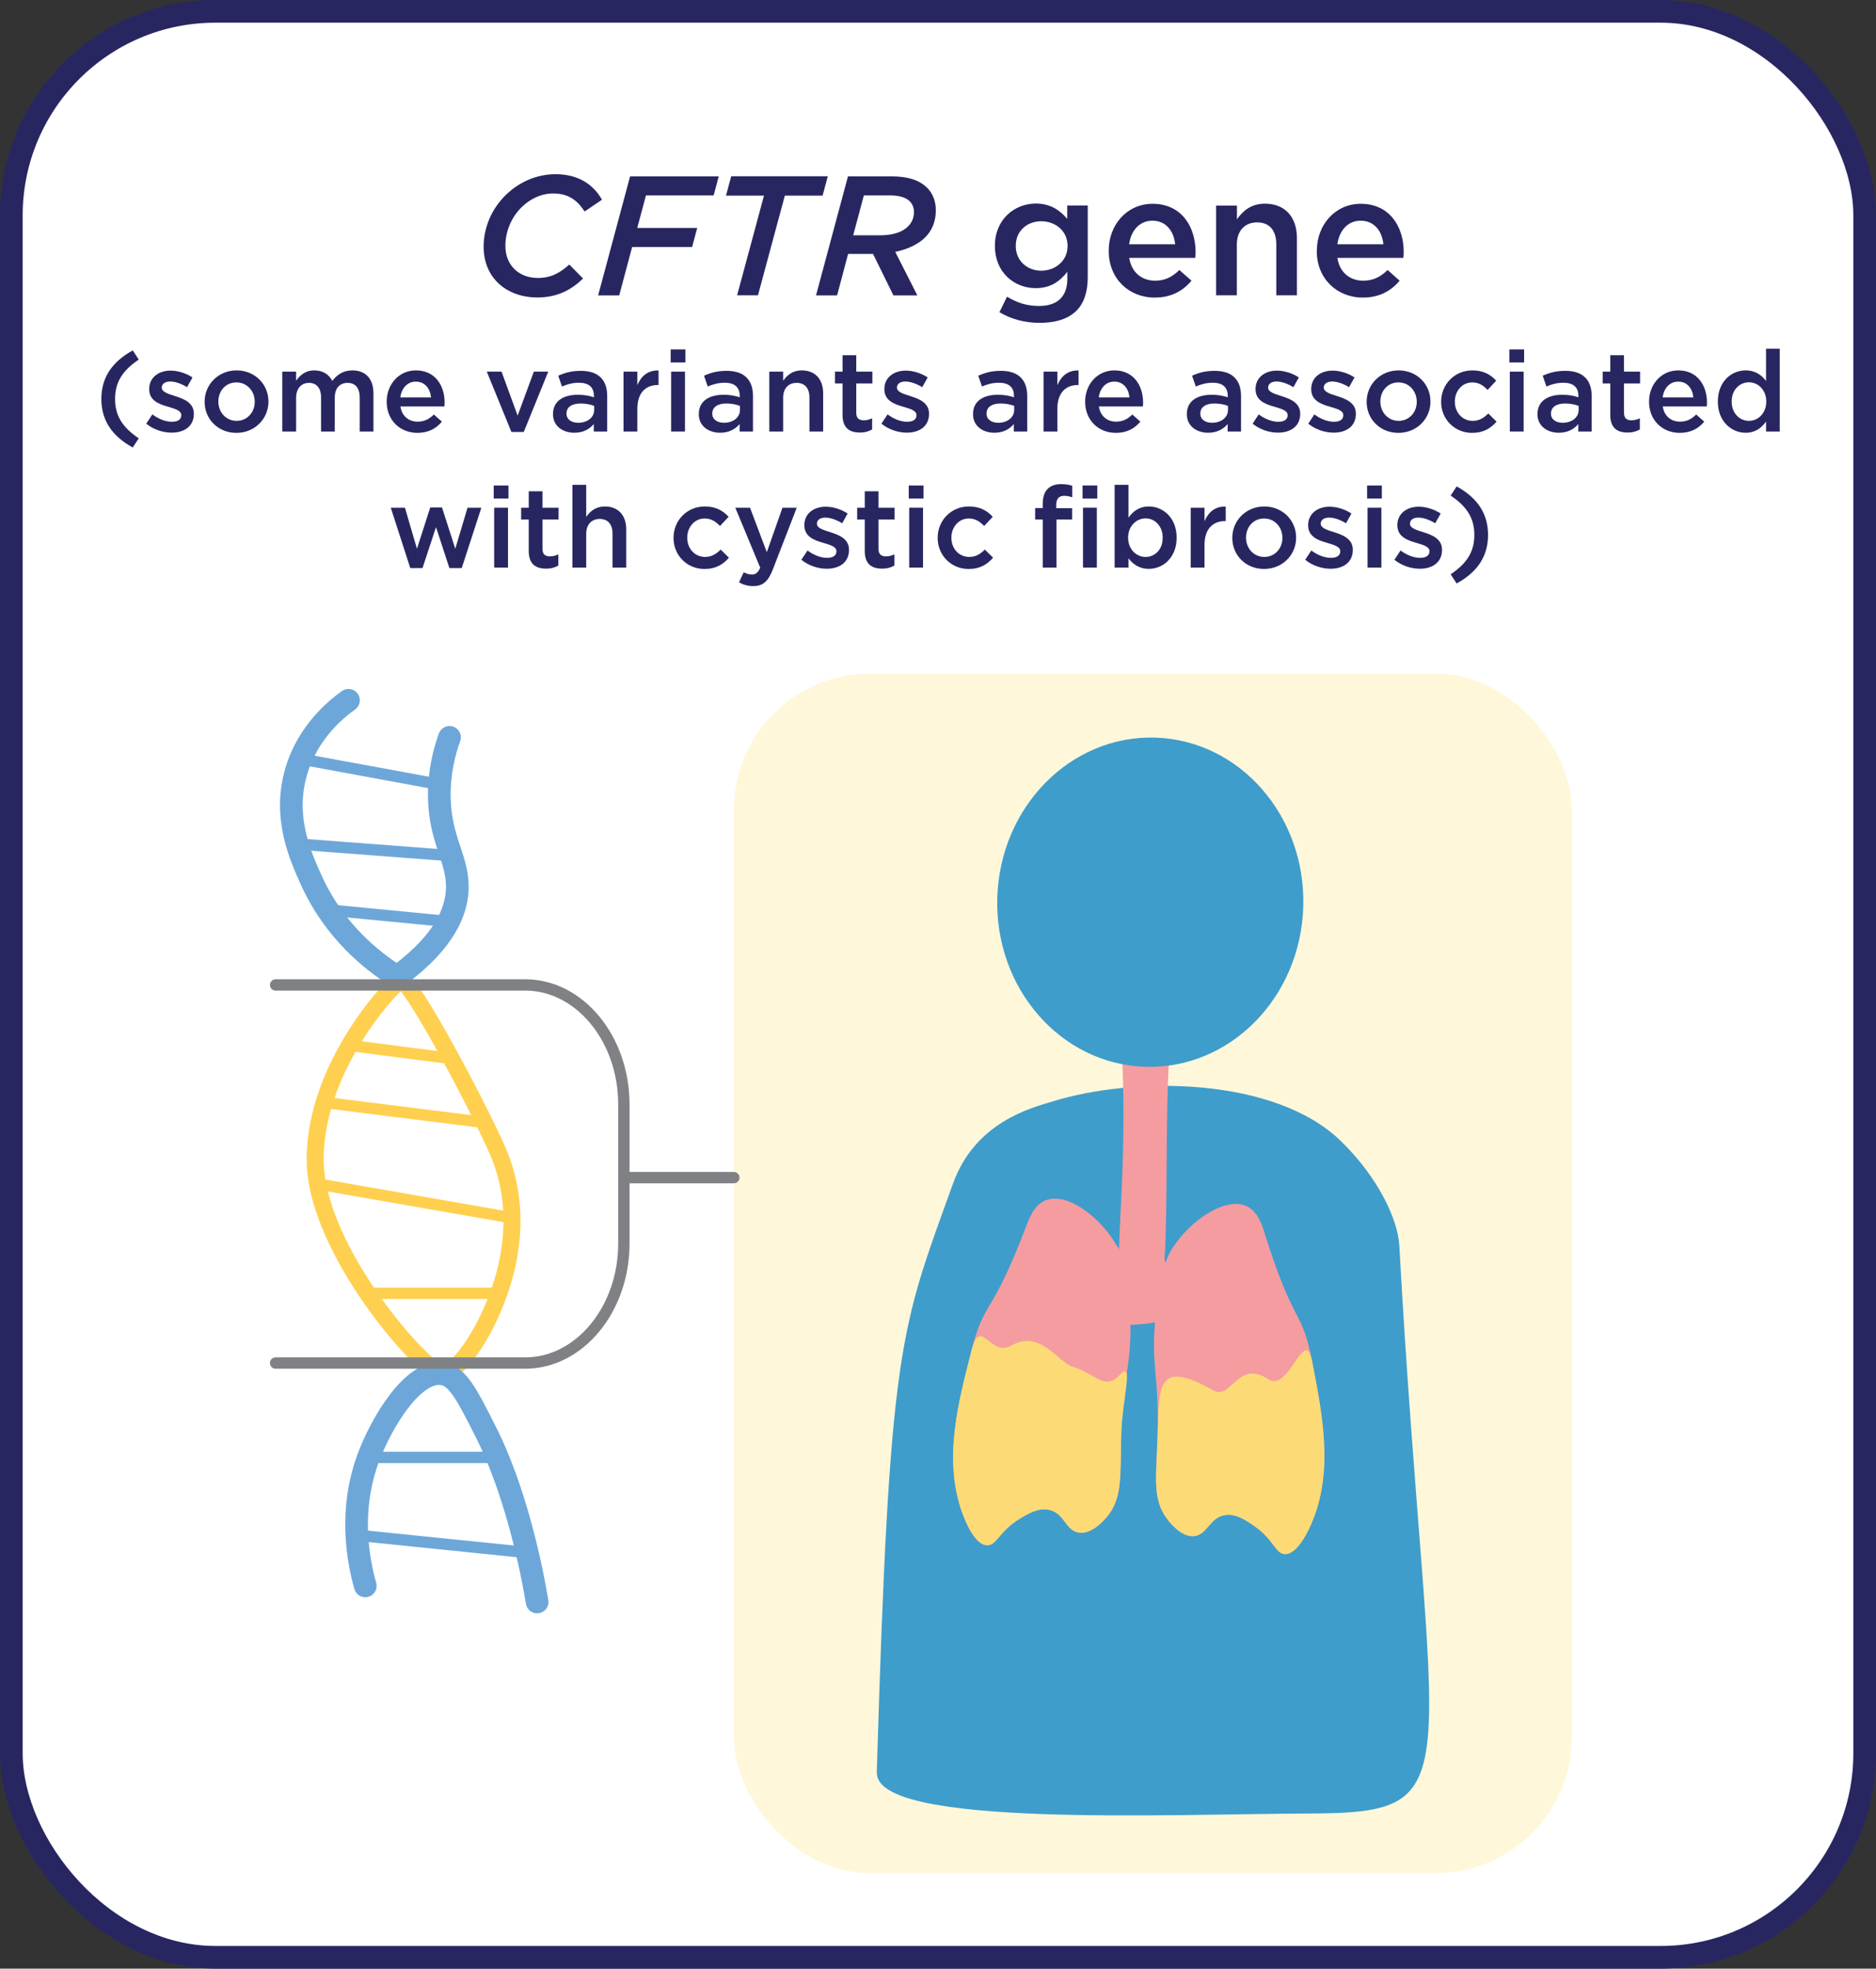 <?xml version="1.0" encoding="UTF-8"?>
<svg id="Layer_2" data-name="Layer 2" xmlns="http://www.w3.org/2000/svg" viewBox="0 0 165.48 173.59">
  <rect x="0" y="0" width="165.48" height="173.59" fill="#333333" stroke="none"/>
  <defs>
    <style>
      .cls-1, .cls-2, .cls-3, .cls-4, .cls-5 {
        fill: none;
      }

      .cls-1, .cls-2, .cls-4 {
        stroke-linecap: round;
        stroke-linejoin: round;
      }

      .cls-1, .cls-4 {
        stroke: #6da7d9;
      }

      .cls-2 {
        stroke: #808184;
      }

      .cls-3 {
        stroke-width: 1.5px;
      }

      .cls-3, .cls-6, .cls-5 {
        stroke-miterlimit: 10;
      }

      .cls-3, .cls-5 {
        stroke: #ffd04f;
      }

      .cls-6 {
        fill: #fff;
        stroke: #282661;
      }

      .cls-6, .cls-4 {
        stroke-width: 2px;
      }

      .cls-7 {
        fill: #282661;
      }

      .cls-7, .cls-8, .cls-9, .cls-10, .cls-11 {
        stroke-width: 0px;
      }

      .cls-8 {
        fill: #3e9dcb;
      }

      .cls-9 {
        fill: #fff7da;
      }

      .cls-10 {
        fill: #fcdb77;
      }

      .cls-11 {
        fill: #f59ca0;
      }
    </style>
  </defs>
  <g id="Cards_Updated_Copy_Outlined_" data-name="Cards (Updated | Copy Outlined)">
    <g>
      <rect id="Border" class="cls-6" x="1" y="1" width="163.48" height="171.59" rx="18" ry="18"/>
      <rect class="cls-9" x="64.73" y="59.4" width="73.92" height="105.77" rx="12" ry="12"/>
      <path class="cls-8" d="m77.34,156.3c1.13-37.9,2.06-39,6.73-51.95,1.97-5.47,7.01-6.68,8.75-7.22,7.25-2.25,19.63-2.18,25.46,3.49,3.33,3.24,5.02,6.95,5.15,9.18,2.65,47.72,6.82,50.06-7.98,50.11-12.47.05-38.24,1.26-38.1-3.61Z"/>
      <path class="cls-11" d="m98.97,92.82c.39,8.52-.23,14.06-.26,17.74,0,.35-1.88,4.98-1.45,5.68.64,1.03,5.52.53,6.33-.26.62-.6-.9-4.44-.86-5.07.29-4.28.05-12.42.42-17.97.02-.35-.41-1.27-.86-1.83-.47-.58-1.64-.66-2.37-.18-.74.48-.98,1.44-.96,1.89Z"/>
      <path class="cls-11" d="m98.58,109.97c-1.4-2.56-4.39-4.87-6.31-4.14-1.04.39-1.47,1.56-1.76,2.32-3.14,8.24-3.66,6.32-4.84,11.03-1.11,4.4-2.53,9.52-.76,14.31.23.62,1.08,2.78,2.18,2.77.83,0,1.05-1.22,2.78-2.29.76-.47,1.74-1.07,2.73-.82,1.3.33,1.4,1.8,2.54,1.99,1.1.19,2.15-.99,2.41-1.28,1.51-1.7,1.25-3.74,1.35-7.3.16-5.74,1.01-5.99.78-10.93-.19-3.95-.8-5.18-1.07-5.68Z"/>
      <path class="cls-11" d="m103.39,110.11c1.55-2.47,4.67-4.6,6.55-3.76,1.01.45,1.38,1.65,1.62,2.42,2.64,8.41,3.28,6.53,4.18,11.3.85,4.46,1.96,9.65-.09,14.33-.26.6-1.24,2.71-2.34,2.64-.82-.05-.97-1.28-2.64-2.45-.73-.51-1.67-1.17-2.68-.98-1.32.25-1.5,1.71-2.65,1.84-1.11.12-2.09-1.12-2.33-1.42-1.41-1.79-1.02-3.81-.91-7.36.18-5.74-.66-6.04-.13-10.95.42-3.93,1.11-5.12,1.41-5.6Z"/>
      <path class="cls-10" d="m107.46,122.76c1.36.02,1.96-2.76,4.44-1.13,1.8,1.18,3.22-4.87,3.85-1.56.85,4.46,1.96,9.65-.09,14.33-.26.6-1.24,2.71-2.34,2.64-.82-.05-.97-1.28-2.64-2.45-.73-.51-1.67-1.17-2.68-.98-1.32.25-1.5,1.71-2.65,1.84-1.11.12-2.09-1.12-2.33-1.42-1.41-1.79-1.02-3.81-.91-7.36.1-3.23,0-5.46,1.89-5.27,1.46.14,3.1,1.36,3.46,1.37Z"/>
      <path class="cls-10" d="m94.6,120.51c-1.3-.4-2.85-3.33-5.42-1.85-1.87,1.08-2.69-2.76-3.51.52-1.11,4.4-2.53,9.52-.76,14.31.23.62,1.08,2.78,2.18,2.77.83,0,1.05-1.22,2.78-2.29.76-.47,1.74-1.07,2.73-.82,1.3.33,1.4,1.8,2.54,1.99,1.1.19,2.15-.99,2.41-1.28,1.51-1.7,1.25-3.74,1.35-7.3.09-3.23,1.17-6.71-.12-5.33-1.36,1.45-2.11-.09-4.16-.72Z"/>
      <ellipse class="cls-8" cx="101.46" cy="79.55" rx="14.52" ry="13.5" transform="translate(18.94 178.61) rotate(-88.3)"/>
      <line class="cls-5" x1="30.82" y1="92.18" x2="39.8" y2="93.34"/>
      <line class="cls-5" x1="28.59" y1="97.21" x2="42.73" y2="98.98"/>
      <line class="cls-5" x1="27.8" y1="104.36" x2="45.16" y2="107.39"/>
      <line class="cls-5" x1="32.42" y1="114.04" x2="43.83" y2="114.04"/>
      <path class="cls-3" d="m39.02,121.14c-1.34.07-11.22-10.81-11.22-18.91,0-8.46,7.21-15.82,7.56-15.79.98.08,6.82,11.12,8.52,14.99,3.5,8-1.15,15.83-2.32,17.47-1.46,2.05-2.17,2.22-2.54,2.24Z"/>
      <path class="cls-4" d="m30.74,61.75c-1.05.75-3.6,2.78-4.62,6.31-1.17,4.01.37,7.42,1.35,9.58,2.06,4.55,5.46,7.14,7.33,8.34"/>
      <path class="cls-4" d="m39.65,65.02c-.42,1.16-.92,2.97-.9,5.18.04,3.98,1.74,5.6,1.58,8.34-.11,1.8-1.03,4.36-4.96,7.33"/>
      <line class="cls-1" x1="26.53" y1="66.92" x2="38.77" y2="69.17"/>
      <line class="cls-1" x1="25.7" y1="74.38" x2="39.8" y2="75.45"/>
      <line class="cls-1" x1="28.91" y1="80.23" x2="39.56" y2="81.26"/>
      <line class="cls-1" x1="32.5" y1="128.51" x2="43.88" y2="128.51"/>
      <line class="cls-1" x1="31.48" y1="135.37" x2="46.5" y2="136.9"/>
      <path class="cls-4" d="m32.22,139.84c-.66-2.36-1.45-6.69.28-11.33,1.14-3.05,3.93-7.74,6.52-7.37,1.34.19,2.17,1.83,3.82,5.1.54,1.06,1.83,3.74,3.12,8.5.46,1.7.98,3.9,1.42,6.52"/>
      <line class="cls-2" x1="55.24" y1="103.84" x2="64.73" y2="103.84"/>
      <path class="cls-2" d="m24.31,86.85h22.02c4.79,0,8.7,4.74,8.7,10.53v12.28c0,5.79-3.92,10.53-8.7,10.53h-22.02"/>
      <g>
        <path class="cls-7" d="m42.66,21.75c0-1.71.72-3.33,1.91-4.51,1.14-1.14,2.71-1.88,4.44-1.88,1.98,0,3.32.89,4.09,2.25l-1.53,1.04c-.63-.96-1.4-1.59-2.78-1.59-1.06,0-2.04.48-2.8,1.23-.86.86-1.41,2.08-1.41,3.39,0,1.72,1.19,2.83,2.87,2.83,1.17,0,1.95-.46,2.77-1.18l1.21,1.23c-.99.96-2.22,1.67-4.03,1.67-2.7,0-4.74-1.71-4.74-4.47Z"/>
        <path class="cls-7" d="m55.59,15.55h7.81l-.45,1.68h-5.97l-.77,2.87h5.29l-.45,1.68h-5.29l-1.14,4.27h-1.86l2.82-10.5Z"/>
        <path class="cls-7" d="m67.38,17.25h-3.34l.46-1.71h8.52l-.46,1.71h-3.33l-2.37,8.79h-1.84l2.37-8.79Z"/>
        <path class="cls-7" d="m77,22.39h-2.19l-.97,3.66h-1.86l2.82-10.5h3.81c1.47,0,2.5.33,3.18,1.02.5.49.76,1.19.76,1.98,0,.97-.34,1.8-.96,2.4-.52.52-1.39,1-2.62,1.26l1.95,3.84h-2.11l-1.8-3.66Zm.63-1.64c1.11,0,1.98-.28,2.47-.79.33-.33.52-.75.52-1.26,0-.39-.13-.71-.38-.96-.34-.33-.91-.51-1.75-.51h-2.29l-.94,3.52h2.37Z"/>
        <path class="cls-7" d="m88.16,27.53l.67-1.37c.86.53,1.74.82,2.82.82,1.62,0,2.5-.82,2.5-2.41v-.6c-.66.84-1.49,1.44-2.79,1.44-1.88,0-3.6-1.38-3.6-3.71v-.03c0-2.34,1.75-3.72,3.6-3.72,1.33,0,2.16.62,2.78,1.35v-1.18h1.81v6.3c0,1.33-.34,2.33-1,2.98-.72.72-1.83,1.07-3.25,1.07-1.3,0-2.52-.33-3.54-.94Zm6.01-5.83v-.03c0-1.29-1.06-2.16-2.32-2.16s-2.25.86-2.25,2.16v.03c0,1.29,1,2.17,2.25,2.17s2.32-.88,2.32-2.17Z"/>
        <path class="cls-7" d="m97.8,22.12v-.03c0-2.26,1.6-4.12,3.87-4.12,2.52,0,3.79,1.98,3.79,4.26,0,.17-.01.33-.03.51h-5.82c.2,1.29,1.11,2.01,2.28,2.01.88,0,1.51-.33,2.14-.94l1.07.94c-.75.9-1.79,1.49-3.24,1.49-2.29,0-4.06-1.67-4.06-4.11Zm5.86-.58c-.12-1.17-.81-2.08-2.01-2.08-1.11,0-1.89.85-2.05,2.08h4.06Z"/>
        <path class="cls-7" d="m107.28,18.13h1.83v1.21c.51-.74,1.25-1.38,2.47-1.38,1.79,0,2.82,1.2,2.82,3.03v5.05h-1.82v-4.5c0-1.23-.61-1.93-1.69-1.93s-1.79.73-1.79,1.96v4.47h-1.83v-7.92Z"/>
        <path class="cls-7" d="m116.16,22.12v-.03c0-2.26,1.61-4.12,3.87-4.12,2.52,0,3.79,1.98,3.79,4.26,0,.17-.02.33-.03.51h-5.82c.19,1.29,1.11,2.01,2.28,2.01.88,0,1.52-.33,2.15-.94l1.06.94c-.75.9-1.79,1.49-3.24,1.49-2.29,0-4.07-1.67-4.07-4.11Zm5.87-.58c-.12-1.17-.81-2.08-2.01-2.08-1.11,0-1.89.85-2.05,2.08h4.07Z"/>
        <path class="cls-7" d="m8.94,35.18c0-1.89.95-3.28,2.77-4.28l.53.81c-1.42.95-2.09,1.98-2.09,3.47s.67,2.52,2.09,3.47l-.53.81c-1.82-1-2.77-2.39-2.77-4.28Z"/>
        <path class="cls-7" d="m12.9,37.36l.54-.82c.58.43,1.19.65,1.73.65s.82-.22.82-.57v-.02c0-.41-.56-.55-1.18-.74-.78-.22-1.65-.54-1.65-1.54v-.02c0-1.01.83-1.62,1.88-1.62.66,0,1.38.23,1.94.6l-.48.86c-.51-.31-1.05-.5-1.49-.5-.47,0-.74.23-.74.52v.02c0,.39.57.55,1.19.75.77.24,1.64.59,1.64,1.54v.02c0,1.11-.86,1.66-1.96,1.66-.75,0-1.58-.26-2.24-.79Z"/>
        <path class="cls-7" d="m18.05,35.44v-.02c0-1.51,1.2-2.76,2.82-2.76s2.81,1.23,2.81,2.74v.02c0,1.5-1.2,2.75-2.83,2.75s-2.8-1.23-2.8-2.73Zm4.42,0v-.02c0-.93-.67-1.7-1.62-1.7s-1.59.76-1.59,1.68v.02c0,.92.67,1.69,1.61,1.69s1.6-.76,1.6-1.67Z"/>
        <path class="cls-7" d="m24.9,32.77h1.22v.8c.34-.47.8-.91,1.61-.91.76,0,1.3.37,1.58.93.42-.56.98-.93,1.78-.93,1.15,0,1.85.73,1.85,2.02v3.37h-1.21v-3c0-.84-.39-1.29-1.07-1.29s-1.13.46-1.13,1.31v2.98h-1.21v-3.01c0-.82-.4-1.28-1.07-1.28s-1.13.5-1.13,1.31v2.98h-1.22v-5.28Z"/>
        <path class="cls-7" d="m34.11,35.43v-.02c0-1.51,1.07-2.75,2.58-2.75,1.68,0,2.53,1.32,2.53,2.84,0,.11,0,.22-.02.34h-3.88c.13.86.74,1.34,1.52,1.34.59,0,1.01-.22,1.43-.63l.71.63c-.5.6-1.19.99-2.16.99-1.53,0-2.71-1.11-2.71-2.74Zm3.91-.39c-.08-.78-.54-1.39-1.34-1.39-.74,0-1.26.57-1.37,1.39h2.71Z"/>
        <path class="cls-7" d="m42.94,32.77h1.3l1.42,3.88,1.43-3.88h1.27l-2.16,5.32h-1.09l-2.17-5.32Z"/>
        <path class="cls-7" d="m48.78,36.53v-.02c0-1.14.9-1.7,2.19-1.7.59,0,1.01.09,1.42.22v-.13c0-.75-.46-1.15-1.31-1.15-.59,0-1.03.13-1.51.33l-.33-.95c.59-.26,1.16-.43,2-.43.79,0,1.38.21,1.75.59.39.38.57.94.57,1.63v3.13h-1.18v-.66c-.36.43-.91.77-1.72.77-.99,0-1.88-.57-1.88-1.63Zm3.63-.38v-.36c-.31-.12-.72-.21-1.2-.21-.78,0-1.24.33-1.24.88v.02c0,.51.45.8,1.03.8.8,0,1.41-.46,1.41-1.13Z"/>
        <path class="cls-7" d="m55,32.77h1.22v1.19c.33-.79.94-1.33,1.87-1.29v1.28h-.07c-1.06,0-1.8.69-1.8,2.09v2.01h-1.22v-5.28Z"/>
        <path class="cls-7" d="m59.16,30.81h1.3v1.15h-1.3v-1.15Zm.04,1.96h1.22v5.28h-1.22v-5.28Z"/>
        <path class="cls-7" d="m61.64,36.53v-.02c0-1.14.9-1.7,2.19-1.7.59,0,1.01.09,1.42.22v-.13c0-.75-.46-1.15-1.31-1.15-.59,0-1.03.13-1.51.33l-.33-.95c.59-.26,1.16-.43,2-.43.79,0,1.38.21,1.75.59.39.38.57.94.57,1.63v3.13h-1.18v-.66c-.36.43-.91.77-1.72.77-.99,0-1.88-.57-1.88-1.63Zm3.63-.38v-.36c-.31-.12-.72-.21-1.2-.21-.78,0-1.24.33-1.24.88v.02c0,.51.45.8,1.03.8.8,0,1.41-.46,1.41-1.13Z"/>
        <path class="cls-7" d="m67.86,32.77h1.22v.81c.34-.49.83-.92,1.65-.92,1.19,0,1.88.8,1.88,2.02v3.37h-1.21v-3c0-.82-.41-1.29-1.13-1.29s-1.19.49-1.19,1.31v2.98h-1.22v-5.28Z"/>
        <path class="cls-7" d="m74.32,36.59v-2.78h-.67v-1.04h.67v-1.45h1.21v1.45h1.42v1.04h-1.42v2.59c0,.47.24.66.65.66.27,0,.51-.06.75-.18v.99c-.3.17-.63.27-1.09.27-.89,0-1.52-.39-1.52-1.55Z"/>
        <path class="cls-7" d="m77.75,37.36l.54-.82c.58.43,1.19.65,1.73.65s.82-.22.82-.57v-.02c0-.41-.56-.55-1.18-.74-.78-.22-1.65-.54-1.65-1.54v-.02c0-1.01.83-1.62,1.88-1.62.66,0,1.38.23,1.94.6l-.48.86c-.51-.31-1.05-.5-1.49-.5-.47,0-.74.23-.74.52v.02c0,.39.57.55,1.19.75.77.24,1.64.59,1.64,1.54v.02c0,1.11-.86,1.66-1.96,1.66-.75,0-1.58-.26-2.24-.79Z"/>
        <path class="cls-7" d="m85.83,36.53v-.02c0-1.14.9-1.7,2.19-1.7.59,0,1.01.09,1.42.22v-.13c0-.75-.46-1.15-1.31-1.15-.59,0-1.03.13-1.51.33l-.33-.95c.59-.26,1.16-.43,2-.43.79,0,1.38.21,1.75.59.39.38.57.94.57,1.63v3.13h-1.18v-.66c-.36.43-.91.77-1.72.77-.99,0-1.88-.57-1.88-1.63Zm3.63-.38v-.36c-.31-.12-.72-.21-1.2-.21-.78,0-1.24.33-1.24.88v.02c0,.51.45.8,1.03.8.8,0,1.41-.46,1.41-1.13Z"/>
        <path class="cls-7" d="m92.05,32.77h1.22v1.19c.33-.79.94-1.33,1.87-1.29v1.28h-.07c-1.06,0-1.8.69-1.8,2.09v2.01h-1.22v-5.28Z"/>
        <path class="cls-7" d="m95.72,35.43v-.02c0-1.51,1.07-2.75,2.58-2.75,1.68,0,2.53,1.32,2.53,2.84,0,.11,0,.22-.02.34h-3.88c.13.86.74,1.34,1.52,1.34.59,0,1.01-.22,1.43-.63l.71.63c-.5.6-1.19.99-2.16.99-1.53,0-2.71-1.11-2.71-2.74Zm3.91-.39c-.08-.78-.54-1.39-1.34-1.39-.74,0-1.26.57-1.37,1.39h2.71Z"/>
        <path class="cls-7" d="m104.69,36.53v-.02c0-1.14.9-1.7,2.19-1.7.59,0,1.01.09,1.42.22v-.13c0-.75-.46-1.15-1.31-1.15-.59,0-1.03.13-1.51.33l-.33-.95c.59-.26,1.16-.43,2-.43.79,0,1.38.21,1.75.59.39.38.57.94.57,1.63v3.13h-1.18v-.66c-.36.43-.91.77-1.72.77-.99,0-1.88-.57-1.88-1.63Zm3.63-.38v-.36c-.31-.12-.72-.21-1.2-.21-.78,0-1.24.33-1.24.88v.02c0,.51.45.8,1.03.8.8,0,1.41-.46,1.41-1.13Z"/>
        <path class="cls-7" d="m110.49,37.36l.54-.82c.58.43,1.19.65,1.73.65s.82-.22.82-.57v-.02c0-.41-.56-.55-1.18-.74-.78-.22-1.65-.54-1.65-1.54v-.02c0-1.01.83-1.62,1.88-1.62.66,0,1.38.23,1.94.6l-.48.86c-.51-.31-1.05-.5-1.49-.5-.47,0-.74.23-.74.52v.02c0,.39.57.55,1.19.75.77.24,1.64.59,1.64,1.54v.02c0,1.11-.86,1.66-1.96,1.66-.75,0-1.58-.26-2.24-.79Z"/>
        <path class="cls-7" d="m115.4,37.36l.54-.82c.58.43,1.19.65,1.73.65s.82-.22.82-.57v-.02c0-.41-.56-.55-1.18-.74-.78-.22-1.65-.54-1.65-1.54v-.02c0-1.01.83-1.62,1.88-1.62.66,0,1.38.23,1.94.6l-.48.86c-.51-.31-1.05-.5-1.49-.5-.47,0-.74.23-.74.52v.02c0,.39.57.55,1.19.75.77.24,1.64.59,1.64,1.54v.02c0,1.11-.86,1.66-1.96,1.66-.75,0-1.58-.26-2.24-.79Z"/>
        <path class="cls-7" d="m120.55,35.44v-.02c0-1.51,1.2-2.76,2.82-2.76s2.81,1.23,2.81,2.74v.02c0,1.5-1.2,2.75-2.83,2.75s-2.8-1.23-2.8-2.73Zm4.42,0v-.02c0-.93-.67-1.7-1.62-1.7s-1.59.76-1.59,1.68v.02c0,.92.67,1.69,1.61,1.69s1.6-.76,1.6-1.67Z"/>
        <path class="cls-7" d="m127.12,35.44v-.02c0-1.5,1.16-2.76,2.75-2.76.99,0,1.61.37,2.11.91l-.76.81c-.37-.38-.76-.66-1.36-.66-.88,0-1.53.76-1.53,1.68v.02c0,.94.65,1.69,1.58,1.69.57,0,.98-.26,1.37-.65l.73.72c-.52.58-1.13.99-2.16.99-1.57,0-2.73-1.23-2.73-2.73Z"/>
        <path class="cls-7" d="m133.14,30.81h1.3v1.15h-1.3v-1.15Zm.04,1.96h1.22v5.28h-1.22v-5.28Z"/>
        <path class="cls-7" d="m135.62,36.53v-.02c0-1.14.9-1.7,2.19-1.7.59,0,1.01.09,1.42.22v-.13c0-.75-.46-1.15-1.31-1.15-.59,0-1.03.13-1.51.33l-.33-.95c.59-.26,1.16-.43,2-.43.79,0,1.38.21,1.75.59.39.38.57.94.57,1.63v3.13h-1.18v-.66c-.36.43-.91.77-1.72.77-.99,0-1.88-.57-1.88-1.63Zm3.63-.38v-.36c-.31-.12-.72-.21-1.2-.21-.78,0-1.24.33-1.24.88v.02c0,.51.45.8,1.03.8.8,0,1.41-.46,1.41-1.13Z"/>
        <path class="cls-7" d="m142.04,36.59v-2.78h-.67v-1.04h.67v-1.45h1.21v1.45h1.42v1.04h-1.42v2.59c0,.47.24.66.65.66.27,0,.51-.06.75-.18v.99c-.3.17-.63.27-1.09.27-.89,0-1.52-.39-1.52-1.55Z"/>
        <path class="cls-7" d="m145.46,35.43v-.02c0-1.51,1.07-2.75,2.58-2.75,1.68,0,2.53,1.32,2.53,2.84,0,.11,0,.22-.02.34h-3.88c.13.86.74,1.34,1.52,1.34.59,0,1.01-.22,1.43-.63l.71.63c-.5.6-1.19.99-2.16.99-1.53,0-2.71-1.11-2.71-2.74Zm3.91-.39c-.08-.78-.54-1.39-1.34-1.39-.74,0-1.26.57-1.37,1.39h2.71Z"/>
        <path class="cls-7" d="m151.53,35.42v-.02c0-1.75,1.19-2.74,2.45-2.74.87,0,1.42.43,1.8.93v-2.84h1.21v7.3h-1.21v-.88c-.39.55-.94.99-1.8.99-1.24,0-2.45-.99-2.45-2.74Zm4.27,0v-.02c0-1.02-.72-1.69-1.53-1.69s-1.52.65-1.52,1.69v.02c0,1.02.7,1.69,1.52,1.69s1.53-.68,1.53-1.69Z"/>
        <path class="cls-7" d="m34.47,44.77h1.25l1.06,3.62,1.17-3.64h1.04l1.17,3.64,1.08-3.62h1.22l-1.73,5.32h-1.09l-1.18-3.61-1.19,3.61h-1.08l-1.72-5.32Z"/>
        <path class="cls-7" d="m43.55,42.81h1.3v1.15h-1.3v-1.15Zm.04,1.96h1.22v5.28h-1.22v-5.28Z"/>
        <path class="cls-7" d="m46.64,48.59v-2.78h-.67v-1.04h.67v-1.45h1.21v1.45h1.42v1.04h-1.42v2.59c0,.47.24.66.65.66.27,0,.51-.06.75-.18v.99c-.3.17-.63.27-1.09.27-.89,0-1.52-.39-1.52-1.55Z"/>
        <path class="cls-7" d="m50.49,42.75h1.22v2.83c.34-.49.83-.92,1.65-.92,1.19,0,1.88.8,1.88,2.02v3.37h-1.21v-3c0-.82-.41-1.29-1.13-1.29s-1.19.49-1.19,1.31v2.98h-1.22v-7.3Z"/>
        <path class="cls-7" d="m59.41,47.44v-.02c0-1.5,1.16-2.76,2.75-2.76.99,0,1.61.37,2.11.91l-.76.81c-.37-.38-.76-.66-1.36-.66-.88,0-1.53.76-1.53,1.68v.02c0,.94.65,1.69,1.58,1.69.57,0,.98-.26,1.37-.65l.73.72c-.52.58-1.13.99-2.16.99-1.57,0-2.73-1.23-2.73-2.73Z"/>
        <path class="cls-7" d="m69.02,44.77h1.26l-2.1,5.42c-.42,1.09-.89,1.49-1.74,1.49-.5,0-.88-.12-1.25-.33l.41-.89c.22.12.46.2.71.2.34,0,.55-.15.75-.6l-2.2-5.29h1.3l1.48,3.92,1.38-3.92Z"/>
        <path class="cls-7" d="m70.69,49.36l.54-.82c.58.43,1.19.65,1.73.65s.82-.22.82-.57v-.02c0-.41-.56-.55-1.18-.74-.78-.22-1.65-.54-1.65-1.54v-.02c0-1.01.83-1.62,1.88-1.62.66,0,1.38.23,1.94.6l-.48.86c-.51-.31-1.05-.5-1.49-.5-.47,0-.74.23-.74.52v.02c0,.39.57.55,1.19.75.77.24,1.64.59,1.64,1.54v.02c0,1.11-.86,1.66-1.96,1.66-.75,0-1.58-.26-2.24-.79Z"/>
        <path class="cls-7" d="m76.28,48.59v-2.78h-.67v-1.04h.67v-1.45h1.21v1.45h1.42v1.04h-1.42v2.59c0,.47.24.66.65.66.27,0,.51-.06.75-.18v.99c-.3.17-.63.27-1.09.27-.89,0-1.52-.39-1.52-1.55Z"/>
        <path class="cls-7" d="m80.16,42.81h1.3v1.15h-1.3v-1.15Zm.04,1.96h1.22v5.28h-1.22v-5.28Z"/>
        <path class="cls-7" d="m82.71,47.44v-.02c0-1.5,1.16-2.76,2.75-2.76.99,0,1.61.37,2.11.91l-.76.81c-.37-.38-.76-.66-1.36-.66-.88,0-1.53.76-1.53,1.68v.02c0,.94.65,1.69,1.58,1.69.57,0,.98-.26,1.37-.65l.73.72c-.52.58-1.13.99-2.16.99-1.57,0-2.73-1.23-2.73-2.73Z"/>
        <path class="cls-7" d="m91.98,45.81h-.67v-1.01h.67v-.39c0-.58.15-1.02.43-1.3.28-.28.67-.42,1.18-.42.43,0,.72.06.99.14v1.02c-.24-.08-.45-.13-.71-.13-.46,0-.7.26-.7.8v.29h1.4v1h-1.38v4.24h-1.21v-4.24Zm3.51-3h1.3v1.15h-1.3v-1.15Zm.04,1.96h1.22v5.28h-1.22v-5.28Z"/>
        <path class="cls-7" d="m99.54,49.23v.82h-1.22v-7.3h1.22v2.9c.39-.55.94-.99,1.8-.99,1.24,0,2.45.98,2.45,2.74v.02c0,1.75-1.2,2.74-2.45,2.74-.88,0-1.43-.44-1.8-.93Zm3.02-1.81v-.02c0-1.02-.7-1.69-1.51-1.69s-1.54.68-1.54,1.69v.02c0,1.01.72,1.69,1.54,1.69s1.51-.65,1.51-1.69Z"/>
        <path class="cls-7" d="m105.03,44.77h1.22v1.19c.33-.79.94-1.33,1.87-1.29v1.28h-.07c-1.06,0-1.8.69-1.8,2.09v2.01h-1.22v-5.28Z"/>
        <path class="cls-7" d="m108.7,47.44v-.02c0-1.51,1.2-2.76,2.82-2.76s2.81,1.23,2.81,2.74v.02c0,1.5-1.2,2.75-2.83,2.75s-2.8-1.23-2.8-2.73Zm4.42,0v-.02c0-.93-.67-1.7-1.62-1.7s-1.59.76-1.59,1.68v.02c0,.92.67,1.69,1.61,1.69s1.6-.76,1.6-1.67Z"/>
        <path class="cls-7" d="m115.13,49.36l.54-.82c.58.43,1.19.65,1.73.65s.82-.22.82-.57v-.02c0-.41-.56-.55-1.18-.74-.78-.22-1.65-.54-1.65-1.54v-.02c0-1.01.83-1.62,1.88-1.62.66,0,1.38.23,1.94.6l-.48.86c-.51-.31-1.05-.5-1.49-.5-.47,0-.74.23-.74.52v.02c0,.39.57.55,1.19.75.77.24,1.64.59,1.64,1.54v.02c0,1.11-.86,1.66-1.96,1.66-.75,0-1.58-.26-2.24-.79Z"/>
        <path class="cls-7" d="m120.59,42.81h1.3v1.15h-1.3v-1.15Zm.04,1.96h1.22v5.28h-1.22v-5.28Z"/>
        <path class="cls-7" d="m123,49.36l.54-.82c.58.43,1.19.65,1.73.65s.82-.22.82-.57v-.02c0-.41-.56-.55-1.18-.74-.78-.22-1.65-.54-1.65-1.54v-.02c0-1.01.83-1.62,1.88-1.62.66,0,1.38.23,1.94.6l-.48.86c-.51-.31-1.05-.5-1.49-.5-.47,0-.74.23-.74.52v.02c0,.39.57.55,1.19.75.77.24,1.64.59,1.64,1.54v.02c0,1.11-.86,1.66-1.96,1.66-.75,0-1.58-.26-2.24-.79Z"/>
        <path class="cls-7" d="m127.96,50.64c1.42-.95,2.09-1.98,2.09-3.47s-.67-2.52-2.09-3.47l.53-.81c1.82,1,2.77,2.39,2.77,4.28s-.95,3.28-2.77,4.28l-.53-.81Z"/>
      </g>
    </g>
  </g>
</svg>